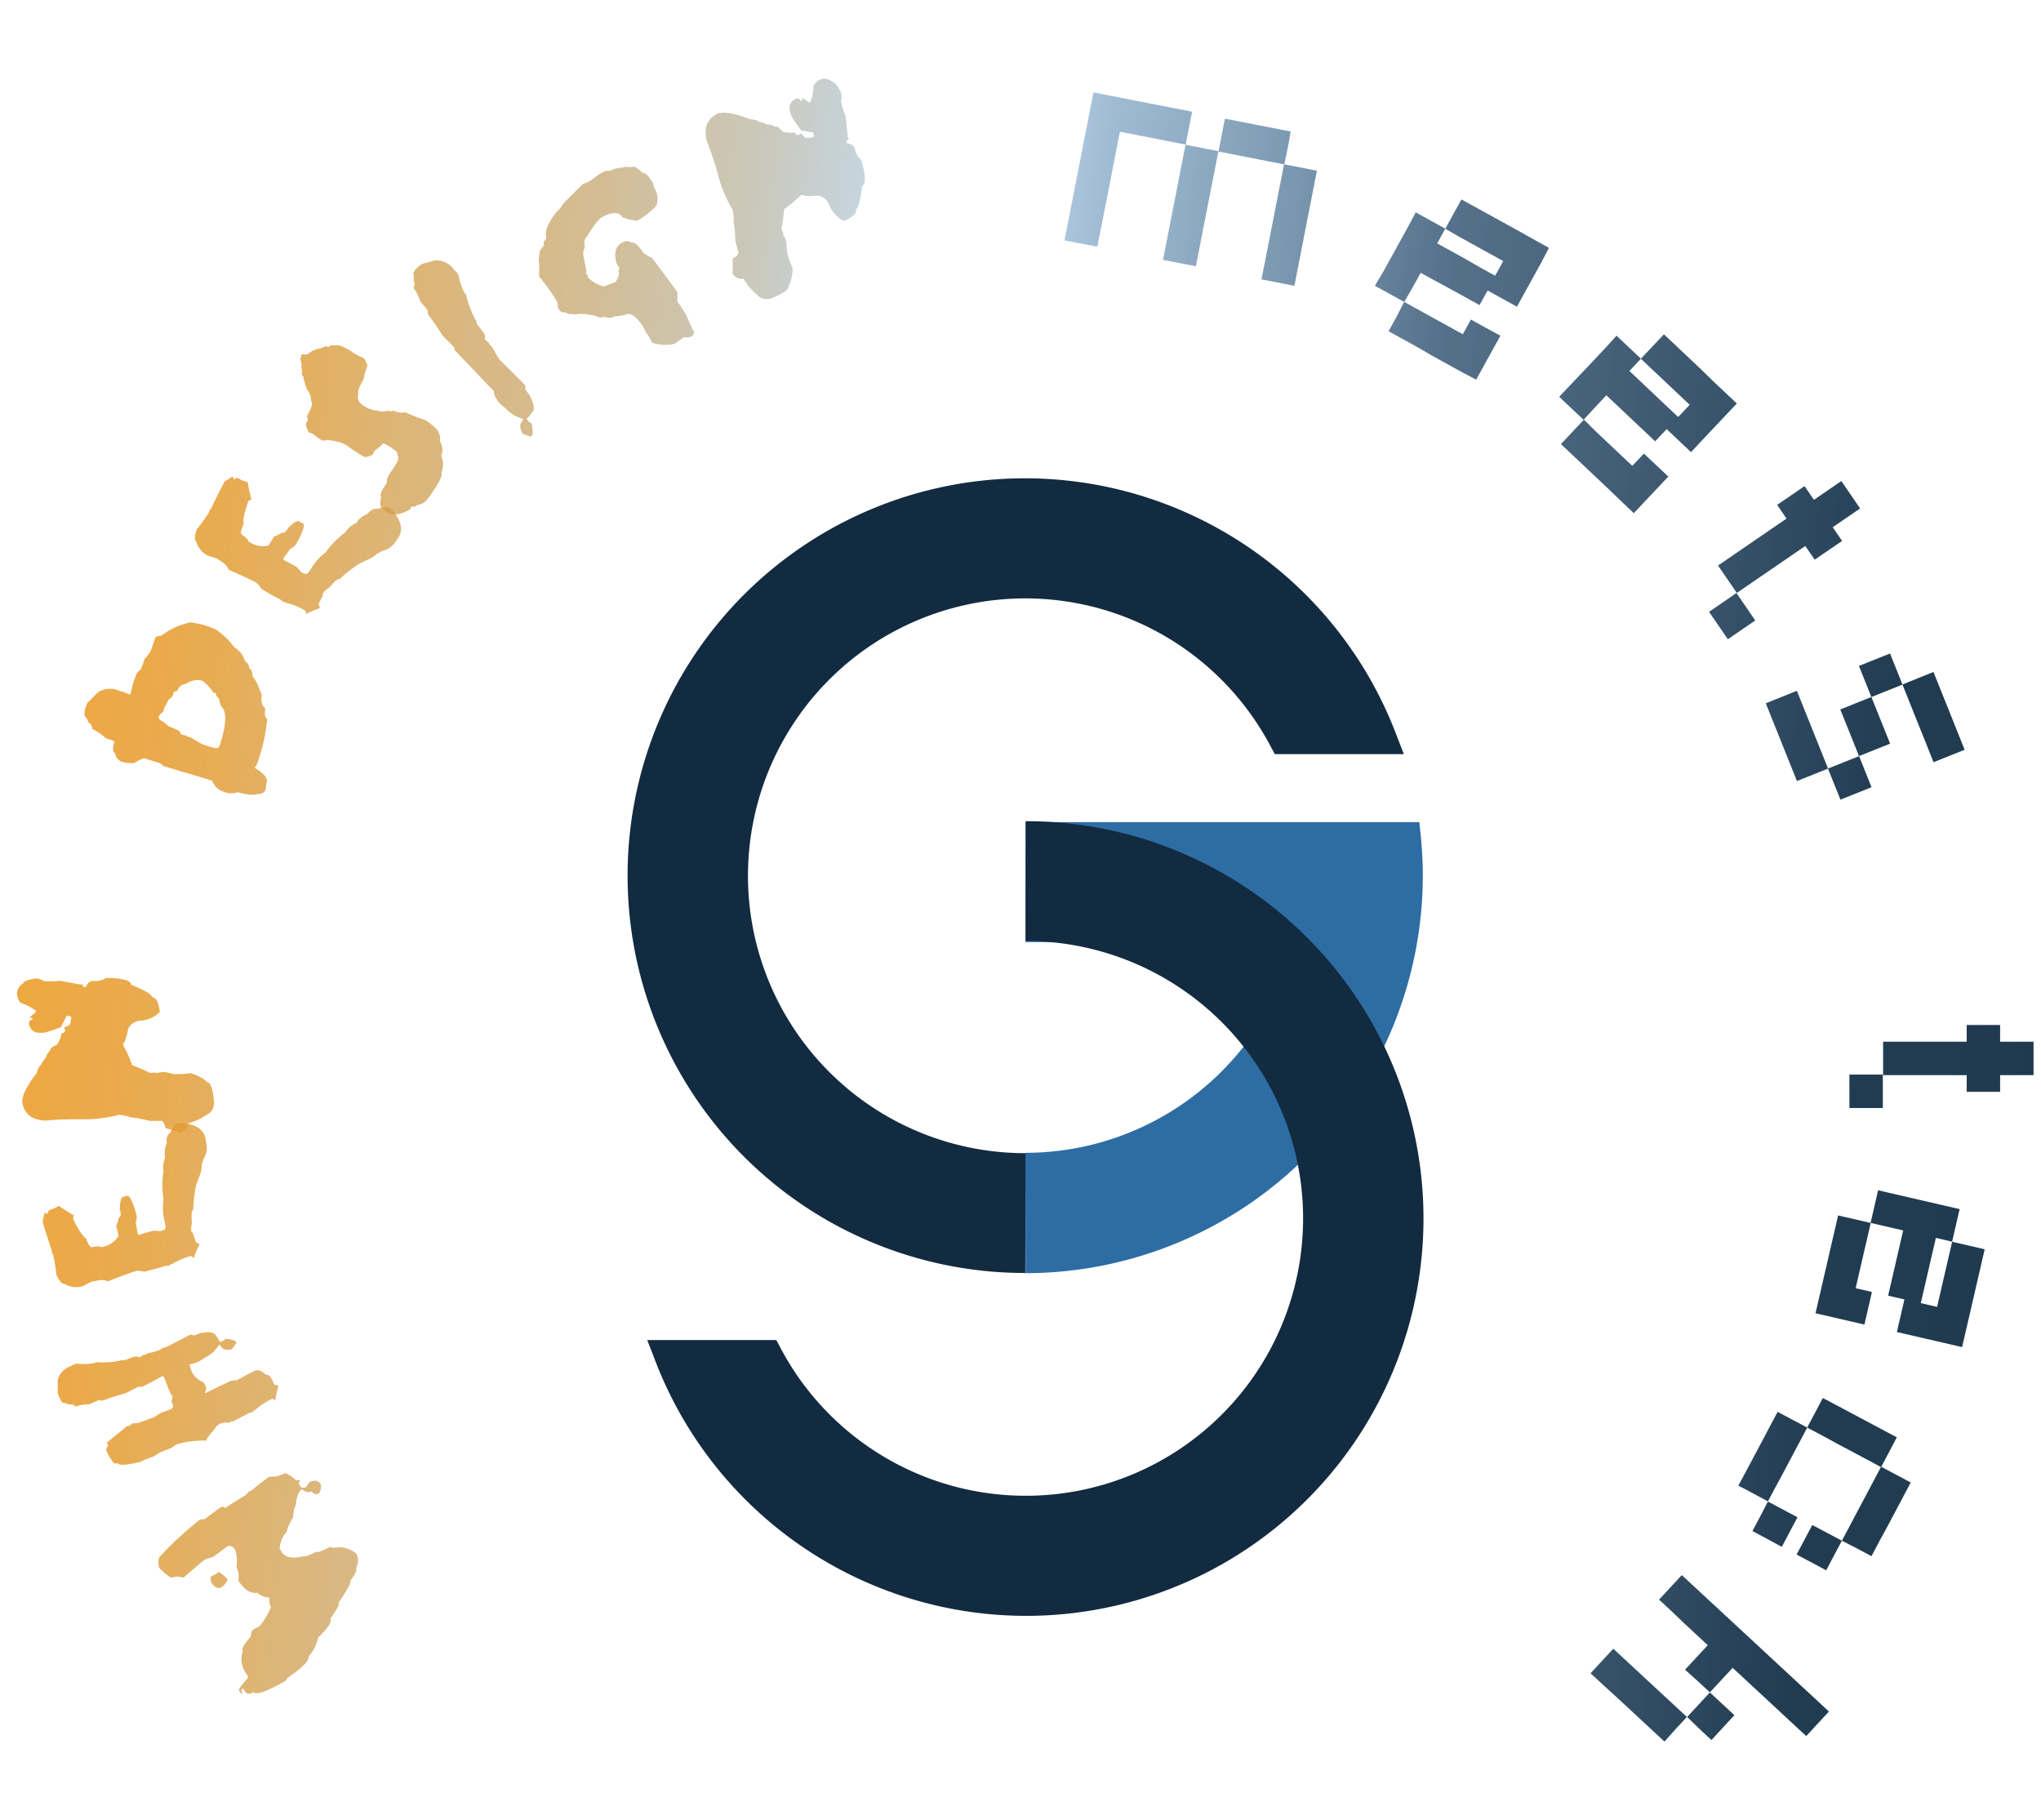 <svg id="Capa_1" data-name="Capa 1" xmlns="http://www.w3.org/2000/svg" xmlns:xlink="http://www.w3.org/1999/xlink" viewBox="0 0 297.97 265.69"><defs><style>.cls-1{fill:#2e6da4;}.cls-2{fill:#122b40;}.cls-3{fill:url(#Degradado_sin_nombre_29);}.cls-4{fill:url(#Degradado_sin_nombre_29-2);}.cls-5{fill:url(#Degradado_sin_nombre_29-3);}.cls-6{fill:url(#Degradado_sin_nombre_29-4);}.cls-7{fill:url(#Degradado_sin_nombre_29-5);}.cls-8{fill:url(#Degradado_sin_nombre_29-6);}.cls-9{fill:url(#Degradado_sin_nombre_29-7);}.cls-10{fill:url(#Degradado_sin_nombre_29-8);}.cls-11{fill:url(#Degradado_sin_nombre_29-9);}.cls-12{fill:url(#Degradado_sin_nombre_29-10);}.cls-13{fill:url(#Degradado_sin_nombre_29-11);}.cls-14{fill:url(#Degradado_sin_nombre_29-12);}.cls-15{fill:url(#Degradado_sin_nombre_29-13);}.cls-16{fill:url(#Degradado_sin_nombre_29-14);}.cls-17{fill:url(#Degradado_sin_nombre_29-15);}.cls-18{fill:url(#Degradado_sin_nombre_29-16);}.cls-19{fill:url(#Degradado_sin_nombre_29-17);}.cls-20{fill:url(#Degradado_sin_nombre_29-18);}.cls-21{fill:url(#Degradado_sin_nombre_29-19);}</style><linearGradient id="Degradado_sin_nombre_29" x1="-260.4" y1="198.06" x2="463.33" y2="278.04" gradientUnits="userSpaceOnUse"><stop offset="0" stop-color="#ff9500" stop-opacity="0.93"/><stop offset="0.21" stop-color="#fe9502" stop-opacity="0.92"/><stop offset="0.28" stop-color="#f9960a" stop-opacity="0.91"/><stop offset="0.33" stop-color="#f09718" stop-opacity="0.87"/><stop offset="0.38" stop-color="#e49a2c" stop-opacity="0.83"/><stop offset="0.41" stop-color="#d49c45" stop-opacity="0.76"/><stop offset="0.45" stop-color="#c09f65" stop-opacity="0.69"/><stop offset="0.48" stop-color="#a8a38b" stop-opacity="0.6"/><stop offset="0.5" stop-color="#8ea8b6" stop-opacity="0.5"/><stop offset="0.52" stop-color="#74acdf" stop-opacity="0.4"/><stop offset="0.55" stop-color="#5888b2" stop-opacity="0.57"/><stop offset="0.62" stop-color="#305271" stop-opacity="0.82"/><stop offset="0.72" stop-color="#18344a" stop-opacity="0.96"/><stop offset="1" stop-color="#122b40"/></linearGradient><linearGradient id="Degradado_sin_nombre_29-2" x1="-257.63" y1="173" x2="466.1" y2="252.98" xlink:href="#Degradado_sin_nombre_29"/><linearGradient id="Degradado_sin_nombre_29-3" x1="-254.61" y1="145.73" x2="469.11" y2="225.7" xlink:href="#Degradado_sin_nombre_29"/><linearGradient id="Degradado_sin_nombre_29-4" x1="-252.21" y1="124.02" x2="471.51" y2="204" xlink:href="#Degradado_sin_nombre_29"/><linearGradient id="Degradado_sin_nombre_29-5" x1="-246.54" y1="72.69" x2="477.18" y2="152.66" xlink:href="#Degradado_sin_nombre_29"/><linearGradient id="Degradado_sin_nombre_29-6" x1="-243.85" y1="48.29" x2="479.88" y2="128.27" xlink:href="#Degradado_sin_nombre_29"/><linearGradient id="Degradado_sin_nombre_29-7" x1="-241.84" y1="30.13" x2="481.88" y2="110.1" xlink:href="#Degradado_sin_nombre_29"/><linearGradient id="Degradado_sin_nombre_29-8" x1="-240.33" y1="16.48" x2="483.39" y2="96.46" xlink:href="#Degradado_sin_nombre_29"/><linearGradient id="Degradado_sin_nombre_29-9" x1="-238.57" y1="0.55" x2="485.15" y2="80.53" xlink:href="#Degradado_sin_nombre_29"/><linearGradient id="Degradado_sin_nombre_29-10" x1="-237.24" y1="-11.47" x2="486.48" y2="68.51" xlink:href="#Degradado_sin_nombre_29"/><linearGradient id="Degradado_sin_nombre_29-11" x1="-236.54" y1="-17.78" x2="487.18" y2="62.19" xlink:href="#Degradado_sin_nombre_29"/><linearGradient id="Degradado_sin_nombre_29-12" x1="-237.66" y1="-7.68" x2="486.06" y2="72.3" xlink:href="#Degradado_sin_nombre_29"/><linearGradient id="Degradado_sin_nombre_29-13" x1="-239.48" y1="8.8" x2="484.24" y2="88.77" xlink:href="#Degradado_sin_nombre_29"/><linearGradient id="Degradado_sin_nombre_29-14" x1="-241.41" y1="26.28" x2="482.31" y2="106.25" xlink:href="#Degradado_sin_nombre_29"/><linearGradient id="Degradado_sin_nombre_29-15" x1="-243.93" y1="49.02" x2="479.8" y2="128.99" xlink:href="#Degradado_sin_nombre_29"/><linearGradient id="Degradado_sin_nombre_29-16" x1="-249.25" y1="97.22" x2="474.47" y2="177.19" xlink:href="#Degradado_sin_nombre_29"/><linearGradient id="Degradado_sin_nombre_29-17" x1="-252.47" y1="126.31" x2="471.26" y2="206.28" xlink:href="#Degradado_sin_nombre_29"/><linearGradient id="Degradado_sin_nombre_29-18" x1="-256.07" y1="158.91" x2="467.65" y2="238.89" xlink:href="#Degradado_sin_nombre_29"/><linearGradient id="Degradado_sin_nombre_29-19" x1="-259.11" y1="186.45" x2="464.61" y2="266.42" xlink:href="#Degradado_sin_nombre_29"/></defs><title>whenDesMeetTech</title><path class="cls-1" d="M149.72,185.85a58.07,58.07,0,0,0,58-58,58.87,58.87,0,0,0-.33-6.14l-.18-1.7-57.49,0v17.51H189a40.5,40.5,0,0,1-39.3,30.76"/><path class="cls-2" d="M149.72,168.33a40.49,40.49,0,1,1,35.85-59.25l.54,1h18.84l-1-2.57a58,58,0,1,0-54.26,78.31"/><path class="cls-2" d="M149.72,137.36a40.49,40.49,0,1,1-35.85,59.25l-.54-1H94.49l1,2.57a58,58,0,1,0,54.26-78.31"/><path class="cls-3" d="M46.77,216.56l.05.08a1.64,1.64,0,0,1-.25,1.34q-.54.36-1.11-.29-.54.36-1.34-.28c-.06,0-.11,0-.15,0a3.5,3.5,0,0,0-.75,2.3q-.3.2-.44,1.84a6.91,6.91,0,0,0-.94,2.06,3.83,3.83,0,0,0-1,2.49l.36.54q.76,1.13,3.3.49.12.17,1.66-.61.16.24,2.07-.75.18.27,1.45.06a4.9,4.9,0,0,1,2.29.9,2.08,2.08,0,0,1,0,2.15q.3.44-.83,1.85.25.36-1.7,3.21.23.35-1.23,2.37.42.62-1.77,2.73a5.47,5.47,0,0,1-1.38,2.74q.16.93-2.89,3a2.47,2.47,0,0,0-.5.59Q37.49,247.74,37,247q-.79.53-1.22-.1l-.3-.44-.19.13q-.17.12.12.56a.19.19,0,0,1-.29-.06l-.23-.35q-.13-.19,1.26-1.75a1,1,0,0,0,0-.4l-.25-.36a3.6,3.6,0,0,1-.47-3.16q-.34-.51,1.22-2.22a1.14,1.14,0,0,1,.43-1.07,5.08,5.08,0,0,0,.78-.38,10.58,10.58,0,0,0,1.71-2.83,1.73,1.73,0,0,1-.22-1.28l-.05-.08a3.15,3.15,0,0,1-1.78-.73q-1.35.29-2.68-1.69l-.05-.08a3,3,0,0,0-.25-1.9,6.51,6.51,0,0,0-.19-2.57q-.6-.89-1.31-.41-.91.73-1.63,1.21l-.36.25-1.07.33q-.62.42-3.21,2.69a2.61,2.61,0,0,0-1.79,0,8.61,8.61,0,0,1-1.77-1.5q-.22-1.39.25-1.71a49.86,49.86,0,0,1,5.74-5.29l.7-.08q1.63-1.24,2.25-1.65.44-.3.69.07,1.28-.86,3-1.89a2.7,2.7,0,0,0,.5-.59l.24,0q2-1.63,2.71-2.1a4.56,4.56,0,0,0,2.35-.54,5,5,0,0,1,1.63,1.09q.38-.19.53,0c-.17.25-.22.42-.17.5l.3.44a.72.72,0,0,0,.85-.07,1.93,1.93,0,0,1,.45-.67Q46.33,215.89,46.77,216.56Zm-13.53,14a2.44,2.44,0,0,1-.91,1.14q-.76.37-1.47-.69c-.15-.5-.14-.8,0-.92a6,6,0,0,0,.85-.45l.27-.18A8,8,0,0,1,33.25,230.54Z"/><path class="cls-4" d="M8.55,203.7l-.13-.36,0-1.89a2.9,2.9,0,0,1,2-2.05s.12-.12.4-.23l.36-.13a7.63,7.63,0,0,0,2.65-.09l.12-.12a12,12,0,0,0,3.66-.23l0-.07a1.29,1.29,0,0,0,.65,0l1.14-.43a1,1,0,0,1,.92.06,3.78,3.78,0,0,0,.66-.41.58.58,0,0,0,.24,0l.4-.23a7.75,7.75,0,0,0,1.48-.39l.36-.13a.15.15,0,0,0,.09-.2,3.78,3.78,0,0,0,.6-.14q.36-.13,3.63-1.84a1.53,1.53,0,0,1,.54.13l.93-.35q2-.39,2.26.38a3.22,3.22,0,0,1,.59.92l.29-.11a1.29,1.29,0,0,0,.52-.36,5.32,5.32,0,0,1,1.41.29.6.6,0,0,1,.18.26l0,.07-.64.89q-1.35.32-1.66-.52a.76.76,0,0,0-.27-.06,4.52,4.52,0,0,1-2,1.81,5.3,5.3,0,0,1-1.21.7l-.29.11-.74.19,0,.17.13.36a2.91,2.91,0,0,0,1.91,2.06l.34.69a1.25,1.25,0,0,1-.16.87l0,.07,3.73-1.8a2.12,2.12,0,0,1,.87-.08q2.5-1.34,2.8-1.45.63-.23,1.54.65.57-.21,1.16,1.36a.86.86,0,0,0,.54.13l.08.21a11.12,11.12,0,0,0-.41,1.95l-.07,0-.39-.18a10.16,10.16,0,0,0-2.55,1.68q-.36.13-.3.28l-.53.12-2.32,1.19-.46.09a.59.59,0,0,1-.19.15,2.14,2.14,0,0,0-1.18.11,1.56,1.56,0,0,0-.91.83q-1.27,1.41-1.17,1.66a14.34,14.34,0,0,0-4.07.46l-.36.13q-.85.56-.92.59l-1.43.53q-.85.56-.92.59l-1,.37a6.47,6.47,0,0,0-.9.42q-3.14.76-3.35.19-.64.24-.91-.48a4.64,4.64,0,0,1-.8-1.49l.27-.59-.16-.43q2.49-2,2.86-2.37l.38-.06c.3-.17.44-.3.42-.4a2.74,2.74,0,0,0,1-.06l2.29-.85q.85-.56.92-.59l1.5-.56q.43-.16.22-.73l-.16-.43a1.11,1.11,0,0,0,.12-.78l0-.07-.22-.16-.27-.72a.07.07,0,0,0-.1,0l0-.17-.53-1.43-.2-.33-.43.16a27.82,27.82,0,0,1-2.73,1.43,1.23,1.23,0,0,0-.55,0l-1.85.94q-1.5.4-2.34.71l-.72.27a1.22,1.22,0,0,1-.75,0l-.29.11q-.41.15-1.12.5a5.18,5.18,0,0,0-2,.34.93.93,0,0,0-1-.28q-.06-.16-.93-.31A3.27,3.27,0,0,1,8.55,203.7Z"/><path class="cls-5" d="M6.22,178.29s.1-.46.31-1.3l.34.17.15,0q-.09-.53.58-.65a5.19,5.19,0,0,0,1-.49,23.14,23.14,0,0,0,2.19,1.39l-.14.49q1.28,2.6,1.9,2.84.46,1.39.93,1.31,1.2-.22,1.24,0a3.5,3.5,0,0,0,2.58-1.62q0-.21-.34-1.49a5.5,5.5,0,0,0,.4-1.23q.38-.07.2-1h-.07q0-1.86.5-2a1.08,1.08,0,0,0,.51-.17q.62-.11,1.42,2.77a1.82,1.82,0,0,1-.11,1.11l.29,1.65.19.2a19.81,19.81,0,0,1,2.06-.6,3.71,3.71,0,0,1,.94.06q1-.17.88-.7l-.12-.68a8.36,8.36,0,0,1-.19-3.22l0-.15a13.38,13.38,0,0,1,0-4,3.46,3.46,0,0,1,.27-2,3.36,3.36,0,0,1,.24-2.14,1.44,1.44,0,0,1,.57-1.58q0-.21.54-.87c0-.2.12-.33.47-.39a4.72,4.72,0,0,1,3,.63,2.42,2.42,0,0,1,1.06,1.6l.13.75a3.2,3.2,0,0,1-.45,2.25l-.24.82a4.18,4.18,0,0,1-.5,2,1.86,1.86,0,0,1-.26.74,19.12,19.12,0,0,0-.48,3.81q-.36.06-.19,2a3.18,3.18,0,0,0-.11,1.11q.26.13.67,1.59.35.25.5.22l0,.23a11.18,11.18,0,0,0-.76,1.84h-.08l-.35-.25a10.12,10.12,0,0,0-2.81,1.2q-.38.07-.35.22l-.54,0a32.9,32.9,0,0,1-3.18.88,2.13,2.13,0,0,0-1.18-.1q-1.65.53-4.07,1.5a2.44,2.44,0,0,0-1.12-.19l-1.28.23q-1.33.7-1.42.72l-.3.05a3.38,3.38,0,0,1-2.25-.45q-.51.09-1.17-1.34l-.09-.92-.31-1.73c-.06-.35-.14-.52-.24-.5a2.28,2.28,0,0,1,0-.31Q6.32,178.83,6.22,178.29Z"/><path class="cls-6" d="M2.48,145a1.8,1.8,0,0,1,.91-1.45q0-.4,1.77-.72a2.29,2.29,0,0,1,1.25.41h.5a18,18,0,0,0,1.85-.05q.11,0,3.1.55a.08.08,0,0,1,.1-.09.74.74,0,0,1,.18.4h.4q.4-.87,1-.86a3.18,3.18,0,0,0,2-.45q3.61.08,3.59,1,3,1.21,3.07,1.82.84,0,1.12,2.07v.1A4.33,4.33,0,0,1,20.32,149a2.22,2.22,0,0,0-1.59,1.13q-.45,2.13-.72,2.12v.4a16.46,16.46,0,0,1,1.29,2.85,22.85,22.85,0,0,1,2.61,1.13H22l.59-.08a.73.73,0,0,0,.28.1,4.34,4.34,0,0,1,1.17-.17c.91.21,1.4.32,1.46.32h.29a13.61,13.61,0,0,0,2-.15,4.57,4.57,0,0,1,1.46.61c.18,0,.5.24,1,.71q.71,0,1,2.85a1.87,1.87,0,0,1-1.11,1.92A8.62,8.62,0,0,1,27.39,164q0,.93-1.19,1.33a16.9,16.9,0,0,0-2-.64q-.25-.92-.57-1.08l-1.85,0a18.88,18.88,0,0,0-2.91-.54c0-.09-.49-.2-1.46-.34a20.81,20.81,0,0,1-5.66.66,43.94,43.94,0,0,0-5.06.19q-3-.07-3.45-2.71,0-1.53,2.14-4.25A2.09,2.09,0,0,1,6,155.42a4.15,4.15,0,0,1,.71-1.05,2.07,2.07,0,0,1,.59-1q0-.46,1-.86A4.22,4.22,0,0,0,9,150.81q.5,0,.5-.37l-.1-.5q.88-.21.89-.67,0-.08.13-.78a.93.93,0,0,0-.3-.2H9.72l-.82,1.64a16.75,16.75,0,0,1-2.46.82l-.76,0a1.41,1.41,0,0,1-1.44-1.39q0-.5.49-.49v-.29H4.35v-.1l.89-.76v-.19A8.48,8.48,0,0,0,3,146.38,2.15,2.15,0,0,1,2.48,145Z"/><path class="cls-7" d="M12.59,103l.17-.4,1.55-1.55a3.36,3.36,0,0,1,3.34-.11q0-.09.53.13l.74.32c0-.11.1-.14.16-.12a12.67,12.67,0,0,1,.91-3,1.19,1.19,0,0,1,.49-.45l.36-.82a4.17,4.17,0,0,0,.23-.77,6.79,6.79,0,0,0,.9-1.15q.19-.44.7-2,.08-.19.9-.3a10.28,10.28,0,0,1,4.23-1.93,12.78,12.78,0,0,1,3.64,1,10.43,10.43,0,0,1,2.79,2.67,3.36,3.36,0,0,1,1.28,1.33,2.37,2.37,0,0,0,.49.88q.3.13.4.86.49.21.46,1.18.44.19,1.34,2.71-.15,1.58.54,1.88-.22,1.36.27,1.58a25.72,25.72,0,0,1-1.47,6.54s-.14.25-.37.61l.16.07q2,1.27,1.58,2.15-.15.81-.07.84a1.06,1.06,0,0,1-1.19.73q-.66.36-3-.24a2.55,2.55,0,0,1-2.07-.11l-.58-.25a3.34,3.34,0,0,1-1.06-1.34l-7.11-2.13a1.51,1.51,0,0,0-.51-.41L21,110.67a10.5,10.5,0,0,0-1.46.72,5,5,0,0,1-1.86-.23,1.62,1.62,0,0,1-.89-1.26q-.53-.23-.06-1.67a11.18,11.18,0,0,0-1.26-.45,7.7,7.7,0,0,0-2-1.37,1.09,1.09,0,0,0-.61-1q.08-.17-.54-1A3.89,3.89,0,0,1,12.59,103Zm11.57,2.6,0-.07a1.34,1.34,0,0,0,.48.48l1.15.5a1,1,0,0,1,.64.69,3.52,3.52,0,0,0,.78.17.6.6,0,0,0,.2.17l.47.12q.87.54,1.71,1,2.16.73,2.27.49l.23-.34q1.46-4.59.23-5.65a6,6,0,0,1-.38-1.27.93.93,0,0,1-.46-.72.64.64,0,0,0-.33-.06,6.53,6.53,0,0,0-1.56-1.72,2.72,2.72,0,0,0-2.41.43,1.49,1.49,0,0,0-1.31,1.05q-.44,0-.55.26a.6.6,0,0,0,0,.26,2.05,2.05,0,0,1-.75.78l-.1.23a5.51,5.51,0,0,1-.49.89,2.13,2.13,0,0,1-.16.62,2,2,0,0,0-.61.59q-.22.51.79.95S24,105.58,24.16,105.64Z"/><path class="cls-8" d="M32.84,70.25s.39-.25,1.14-.7l.12.36.13.09q.31-.44.87,0a5.25,5.25,0,0,0,1.05.36,23,23,0,0,0,.56,2.53l-.45.24q-.93,2.75-.66,3.35-.66,1.31-.27,1.58,1,.7.87.89a3.5,3.5,0,0,0,3,.68q.12-.17.81-1.3a5.51,5.51,0,0,0,1.16-.59q.31.22.88-.6l-.06,0q1.31-1.32,1.74-1a1.08,1.08,0,0,0,.48.24q.52.36-.95,3-.55.66-.86.7l-1,1.38v.28a19.78,19.78,0,0,1,1.88,1,3.74,3.74,0,0,1,.62.71q.81.57,1.12.13l.39-.56a8.37,8.37,0,0,1,2.15-2.41l.09-.13a13.38,13.38,0,0,1,2.79-2.8A3.46,3.46,0,0,1,52,76.36,3.36,3.36,0,0,1,53.7,75a1.44,1.44,0,0,1,1.52-.71q.12-.17,1-.23.17-.25.61.06a4.71,4.71,0,0,1,1.66,2.55,2.41,2.41,0,0,1-.38,1.88l-.44.63a3.2,3.2,0,0,1-1.91,1.27l-.75.41a4.2,4.2,0,0,1-1.74,1,1.88,1.88,0,0,1-.71.35,19.11,19.11,0,0,0-3,2.35q-.3-.21-1.53,1.26a3.19,3.19,0,0,0-.86.7q.09.27-.65,1.6a.86.86,0,0,0,.2.51l-.13.19a11.15,11.15,0,0,0-1.84.77l-.06,0-.08-.43A10.15,10.15,0,0,0,41.77,88q-.31-.22-.4-.09l-.4-.37a32.87,32.87,0,0,1-2.87-1.63,2.14,2.14,0,0,0-.77-.91q-1.54-.79-3.94-1.82a2.46,2.46,0,0,0-.66-.92l-1.06-.74q-1.44-.44-1.51-.5l-.25-.17A3.37,3.37,0,0,1,28.63,79q-.42-.29.12-1.78l.59-.71,1-1.44c.2-.29.26-.47.18-.53l.24-.21Q32.52,70.71,32.84,70.25Z"/><path class="cls-9" d="M44,51.68q.78.18,1-.06a4,4,0,0,1,1.45-.72,2.49,2.49,0,0,0,1.13-.39.78.78,0,0,1,.33.21l.16-.16q.23-.23,1.08-.12.21-.22,1.9.68a7.64,7.64,0,0,0,2,1.12l.22.21.39.91a9.87,9.87,0,0,0-.58,2q-1,1.75-.74,2.06a1.36,1.36,0,0,0,.23,1.4,4,4,0,0,0,2.65,1.11q.27.27,1.57,0,.2.2.7,0a2.52,2.52,0,0,0,1.68.26,27.62,27.62,0,0,0,2.87,1.11,8,8,0,0,1,1.74,1.39,2.24,2.24,0,0,1,.45,1.72,2.73,2.73,0,0,1,.34,1.72q-.27.27.06,1a3.81,3.81,0,0,1-.2,1.94q.35.35-1.43,3-.73,1-1,1.2a2.11,2.11,0,0,1-1.08.44.81.81,0,0,1-.86.22L60,74.1a2.32,2.32,0,0,1-.16.27q-2.46,1.44-3.89,0l-.11-.11q-.52-.51-.18-1.67-.38-.38.84-2.17-.15-.5.58-1.57,1.37-1.86,1-2.28A1.27,1.27,0,0,1,58,66q-1.89-1.45-2.12-1.22l-.32.33a5.27,5.27,0,0,1-.8.6,2.77,2.77,0,0,0-.32.65q-1.1.52-1.35.28A27.15,27.15,0,0,1,50.59,65a5.36,5.36,0,0,0-2.22-.68q-.15-.15-1.19,0-.15.09-1.63-1.07l-.43-.1q-.68-1.15-.34-1.51t0-.86q1.08-1.83.63-2.27a2.51,2.51,0,0,0-.61-1.67l-.5-1.56q.13-.14-.28-.7.21-.24-.06-1,.19-.19-.12-1.19A1.31,1.31,0,0,0,44,51.68Z"/><path class="cls-10" d="M61.2,38.81l.33-.25,2-.56a3.16,3.16,0,0,1,2.8,1.44s.16.09.36.35l.25.33a8.56,8.56,0,0,0,.95,2.76l.16.09a13,13,0,0,0,1.41,3.77l.06,0a1.46,1.46,0,0,0,.22.7l.81,1.06a1,1,0,0,1,.22,1,3.08,3.08,0,0,0,.64.56.62.62,0,0,0,.07.26l.39.35q.52,1,1.06,1.83Q76.5,56,76.68,56.24a1.77,1.77,0,0,1,0,.6l.66.87q1,2,.31,2.49a3.38,3.38,0,0,1-.78.93l.2.26a1.35,1.35,0,0,0,.54.43,5.89,5.89,0,0,1,.15,1.59.64.64,0,0,1-.21.26l-.08.06-1.14-.4q-.76-1.32,0-1.92l0-.29a5.08,5.08,0,0,1-2.54-1.54,5.81,5.81,0,0,1-1.11-1L72.35,58a1.63,1.63,0,0,1-.24-.88l-5.72-6a1.26,1.26,0,0,0-.21-.56L64.61,49q-.89-1.46-1.49-2.25l-.51-.67a1.35,1.35,0,0,1-.19-.79L62.21,45q-.29-.38-.87-1a5.55,5.55,0,0,0-1-2,1,1,0,0,0,0-1.13q.15-.12,0-1.07A3.74,3.74,0,0,1,61.2,38.81Z"/><path class="cls-11" d="M87.66,25.32l.68-.36a3.09,3.09,0,0,0,1.53-.37,9.07,9.07,0,0,0,1.43-.24,4.28,4.28,0,0,0,1.23,0q.19-.1,1.35.93.41-.21,1.47,1.47l.11.54.28.54a2.71,2.71,0,0,1,.17,1.81q.2.39-1.84,1.92a6.88,6.88,0,0,1-1.11.67l-1.23-.21q-.05-.1-.83-.26-.68-1.28-3-.07l-.14.07a10.57,10.57,0,0,0-2.06,2.81q-.57.3-.31,1.54a2,2,0,0,0-.17,1.47l.42,2.11a.77.77,0,0,1-.13.24.89.89,0,0,1,.35.33.15.15,0,0,0-.06.21,5.17,5.17,0,0,0,2.35,1.35l1.73-.65q.63-1.09.45-1.44-.09-.17.12-.58L90,38.42q-.61-2.27.89-3.06a1.29,1.29,0,0,1,1.33.07q.51-.27,1.7,1.43a4.17,4.17,0,0,0,1.28.79q3.16,4.2,3.69,5l0,1.37a18.33,18.33,0,0,1,1.31,2q.67,1.61,1.11,2.43l0,.07c0,.15-.06.35-.29.59a3.52,3.52,0,0,1-1.23.13l-1.31.95a6,6,0,0,1-3.18-.14l-.14-.1-.39-.74q-.36-.68-.49-.6v-.17l-.53-1q-1.48-2-2.35-1.52a6.63,6.63,0,0,1-1.77.24l0,.07a1.52,1.52,0,0,1-1.4,0,1.23,1.23,0,0,1-1.16-.08,11.48,11.48,0,0,0-2.6-.35,1.32,1.32,0,0,1-1,0q-.37.2-.89-.22-.65.24-1.14-.69a2,2,0,0,0-.19-1,26.1,26.1,0,0,0-2.53-3.5l0-1.88a3,3,0,0,1,.07-1.5q-.16-.3.66-1.21-.24-.46.32-1A2.72,2.72,0,0,1,80,32.9a9.43,9.43,0,0,1,1.39-2.11,2.73,2.73,0,0,0,.76-1l2.94-2.93.51-.18.68-.36Q87.44,25.44,87.66,25.32Z"/><path class="cls-12" d="M119.93,11.53a1.8,1.8,0,0,1,1.65.47q.39-.1,1.19,1.5a2.28,2.28,0,0,1,0,1.31l.13.48a18.21,18.21,0,0,0,.57,1.76q0,.11.33,3.13a.08.08,0,0,1,.12.07.74.74,0,0,1-.34.29l.1.39q.95.14,1.1.72a3.18,3.18,0,0,0,1,1.76q.92,3.49.07,3.71-.35,3.17-.9,3.46.21.81-1.68,1.65l-.09,0A4.34,4.34,0,0,1,121,29.77a2.22,2.22,0,0,0-1.53-1.22q-2.17.16-2.24-.1l-.39.1a16.43,16.43,0,0,1-2.38,2,22.85,22.85,0,0,1-.36,2.82l0,.09.24.55a.73.73,0,0,0,0,.3,4.34,4.34,0,0,1,.48,1.08q.07,1.4.1,1.49l.07.28a13.61,13.61,0,0,0,.71,1.93,4.59,4.59,0,0,1-.18,1.57q.07.26-.42,1.12.18.68-2.46,1.75a1.87,1.87,0,0,1-2.16-.54,8.6,8.6,0,0,1-1.93-2.31,1.45,1.45,0,0,1-1.61-.78,16.81,16.81,0,0,0,0-2.13q.82-.49.88-.85l-.47-1.79a18.79,18.79,0,0,0-.28-2.95q.13,0-.08-1.5a20.79,20.79,0,0,1-2.2-5.26,43.73,43.73,0,0,0-1.59-4.81q-.77-2.9,1.65-4.07,1.48-.39,4.67.88a2.09,2.09,0,0,1,1.3.37,4.13,4.13,0,0,1,1.21.39,2.06,2.06,0,0,1,1.09.3q.44-.12,1.1.72a4.23,4.23,0,0,0,1.85.12c.08.32.25.45.5.38l.45-.24q.45.79.89.67l.79-.09a1,1,0,0,0,.11-.34l-.1-.37L117,19.05a16.57,16.57,0,0,1-1.47-2.14l-.2-.74a1.41,1.41,0,0,1,.93-1.77.43.43,0,0,1,.6.33l.28-.07-.1-.37.09,0,1,.65.18,0a8.46,8.46,0,0,0,.48-2.44A2.15,2.15,0,0,1,119.93,11.53Z"/><path class="cls-13" d="M157.81,35.56l-2.4-.47.47-2.4.47-2.4.47-2.4.47-2.4.47-2.4.47-2.4.47-2.4.47-2.4.47-2.4,2.4.47,2.4.47,2.4.47,2.4.47,2.4.47,2.4.47-.47,2.4-.47,2.4-2.4-.47-2.4-.47-2.4-.47-2.4-.47-.47,2.4-.47,2.4-.47,2.4-.47,2.4-.47,2.4-.47,2.4L160.2,36Zm14.38,2.84-2.4-.47.47-2.4.47-2.4.47-2.4.47-2.4.47-2.4.47-2.4.47-2.4,2.4.47,2.4.47-.47,2.4-.47,2.4-.47,2.4-.47,2.4-.47,2.4-.47,2.4-.47,2.4ZM187.49,24l-2.4-.47-2.4-.47-2.4-.47-2.4-.47.47-2.4.47-2.4,2.4.47,2.4.47,2.4.47,2.4.47L188,21.6Zm-.92,17.25-2.4-.47.47-2.4.47-2.4.47-2.4.47-2.4.47-2.4.47-2.4.47-2.4,2.4.47,2.4.47-.47,2.4-.47,2.4-.47,2.4-.47,2.4-.47,2.4-.47,2.4-.47,2.4Z"/><path class="cls-14" d="M205,44.07l-2.14-1.18-2.14-1.18L202,39.57l1.18-2.14,1.18-2.14,1.18-2.14L206.69,31l2.14,1.18L211,33.39l1.18-2.14,1.18-2.14,2.14,1.18,2.14,1.18,2.14,1.18,2.14,1.18L224,35l2.14,1.18L225,38.35l-1.18,2.14-1.18,2.14-1.18,2.14-2.14-1.18-2.14-1.18L216,44.53l-2.14-1.18-2.14-1.18L209.55,41l-2.14-1.18-1.18,2.14Zm8.32,10.19-2.14-1.18-2.14-1.18L207,50.71l-2.14-1.18-2.14-1.18,1.18-2.14L205,44.07l2.14,1.18,2.14,1.18,2.14,1.18,2.14,1.18,1.18-2.14,2.14,1.18L219.05,49l-1.18,2.14-1.18,2.14-1.18,2.14Zm2.82-15.19,2.14,1.18,1.18-2.14-2.14-1.18-2.14-1.18-2.14-1.18L211,33.39l-1.18,2.14,2.14,1.18,2.14,1.18Z"/><path class="cls-15" d="M231.19,61.28l-1.78-1.68-1.78-1.68,1.68-1.78L231,54.37l1.68-1.78,1.68-1.78L236,49l1.78,1.68,1.78,1.68,1.68-1.78,1.68-1.78,1.78,1.68,1.78,1.68,1.78,1.68L250,55.54l1.78,1.68,1.78,1.68-1.68,1.78-1.68,1.78-1.68,1.78L246.88,66l-1.78-1.68-1.78-1.68-1.68,1.78-1.78-1.68-1.78-1.68-1.78-1.68-1.78-1.68-1.68,1.78Zm5.54,11.93L235,71.54l-1.78-1.68-1.78-1.68-1.78-1.68-1.78-1.68,1.68-1.78,1.68-1.78L233,63l1.78,1.68,1.78,1.68L238.3,68,240,66.21l1.78,1.68,1.78,1.68-1.68,1.78-1.68,1.78-1.68,1.78Zm6.5-14L245,60.87l1.68-1.78-1.78-1.68-1.78-1.68-1.78-1.68-1.78-1.68-1.68,1.78,1.78,1.68,1.78,1.68Z"/><path class="cls-16" d="M250.88,91.31l-1.37-2,2-1.37,2-1.37,1.37,2,1.37,2-2,1.37-2,1.37Zm2.68-4.76-1.37-2-1.37-2,2-1.37,2-1.37,2-1.37,2-1.37,2-1.37-1.37-2,2-1.37,2-1.37,1.37,2,2-1.37,2-1.37,1.37,2,1.37,2-2,1.37-2,1.37,1.37,2-2,1.37-2,1.37-1.37-2-2,1.37-2,1.37-2,1.37-2,1.37Z"/><path class="cls-17" d="M261.43,111.74l-.91-2.27-.91-2.27-.91-2.27-.91-2.27,2.27-.91,2.27-.91.91,2.27.91,2.27.91,2.27.91,2.27.91,2.27-2.27.91-2.27.91Zm5.44.45,2.27-.91,2.27-.91.91,2.27.91,2.27-2.27.91-2.27.91-.91-2.27Zm4.53-1.82-.91-2.27-.91-2.27-.91-2.27,2.27-.91,2.27-.91.91,2.27.91,2.27.91,2.27-2.27.91Zm1.81-8.62-.91-2.27-.91-2.27,2.27-.91,2.27-.91.91,2.27.91,2.27-2.27.91Zm8.17,7.25-.91-2.27-.91-2.27-.91-2.27-.91-2.27L280,99l2.27-.91.91,2.27.91,2.27.91,2.27.91,2.27.91,2.27-2.27.91-2.27.91Z"/><path class="cls-18" d="M270,159.3l0-2.44,2.44,0,2.44,0,0,2.44,0,2.44-2.44,0-2.44,0Zm4.92-2.36,0-2.44,0-2.44,2.44,0,2.44,0,2.44,0,2.44,0,2.44,0,0-2.44,2.44,0,2.44,0,0,2.44,2.44,0,2.44,0,0,2.44,0,2.44-2.44,0-2.44,0,0,2.44-2.44,0-2.44,0,0-2.44-2.44,0-2.44,0-2.44,0-2.44,0Z"/><path class="cls-19" d="M265.6,189.32l.55-2.38.55-2.38.55-2.38.55-2.38.55-2.38,2.38.55,2.38.55-.55,2.38-.55,2.38-.55,2.38-.55,2.38,2.38.55-.55,2.38-.55,2.38-2.38-.55-2.38-.55-2.38-.55Zm7.49-10.81.55-2.38.55-2.38,2.38.55,2.38.55,2.38.55,2.38.55,2.38.55-.55,2.38-.55,2.38,2.38.55,2.38.55-.55,2.38-.55,2.38-.55,2.38-.55,2.38-.55,2.38-.55,2.38-2.38-.55-2.38-.55-2.38-.55-2.38-.55.55-2.38.55-2.38-2.38-.55.55-2.38.55-2.38.55-2.38.55-2.38-2.38-.55Zm7.88,9.33-.55,2.38,2.38.55.55-2.38.55-2.38.55-2.38.55-2.38-2.38-.55-.55,2.38-.55,2.38Z"/><path class="cls-20" d="M254.93,214.73l1.15-2.16,1.15-2.16,1.14-2.16,1.15-2.16,2.16,1.15,2.16,1.14-1.14,2.16-1.15,2.16-1.14,2.16L259.25,217l-1.15,2.16L255.95,218l-2.16-1.14Zm3.17,4.45,2.16,1.15,2.16,1.15-1.15,2.16-1.14,2.16L258,224.64l-2.16-1.15,1.15-2.16Zm5.33,5.59,1.15-2.16,2.16,1.14,2.16,1.15-1.15,2.16-1.14,2.16-2.16-1.15-2.16-1.15Zm.4-16.38,1.15-2.16,1.14-2.16,2.16,1.14,2.16,1.15,2.16,1.15,2.16,1.15,2.16,1.15L275.77,212l-1.15,2.16L272.46,213l-2.16-1.15-2.16-1.15L266,209.53Zm5.07,16.51,1.15-2.16,1.14-2.16,1.15-2.16,1.14-2.16,1.15-2.16,2.16,1.15,2.16,1.15-1.14,2.16-1.15,2.16-1.14,2.16L274.36,225l-1.14,2.16L271.05,226Z"/><path class="cls-21" d="M233.87,242.46l1.66-1.79,1.79,1.66,1.79,1.66,1.79,1.66,1.79,1.66,1.79,1.66,1.79,1.66-1.66,1.79L243,254.22l-1.79-1.66-1.79-1.66-1.79-1.66-1.79-1.66L234,245.91l-1.79-1.66Zm10-10.75,1.66-1.79,1.79,1.66,1.79,1.66,1.79,1.66,1.79,1.66,1.79,1.66,1.79,1.66,1.79,1.66,1.79,1.66,1.79,1.66,1.79,1.66,1.79,1.66,1.79,1.66-1.66,1.79-1.66,1.79-1.79-1.66-1.79-1.66-1.79-1.66-1.79-1.66-1.79-1.66-1.79-1.66-1.66,1.79-1.66,1.79-1.79-1.66L246,243.73l1.66-1.79,1.66-1.79-1.79-1.66-1.79-1.66L244,235.16l-1.79-1.66Zm2.44,18.92,1.66-1.79,1.66-1.79,1.79,1.66,1.79,1.66-1.66,1.79L249.86,254l-1.79-1.66Z"/></svg>